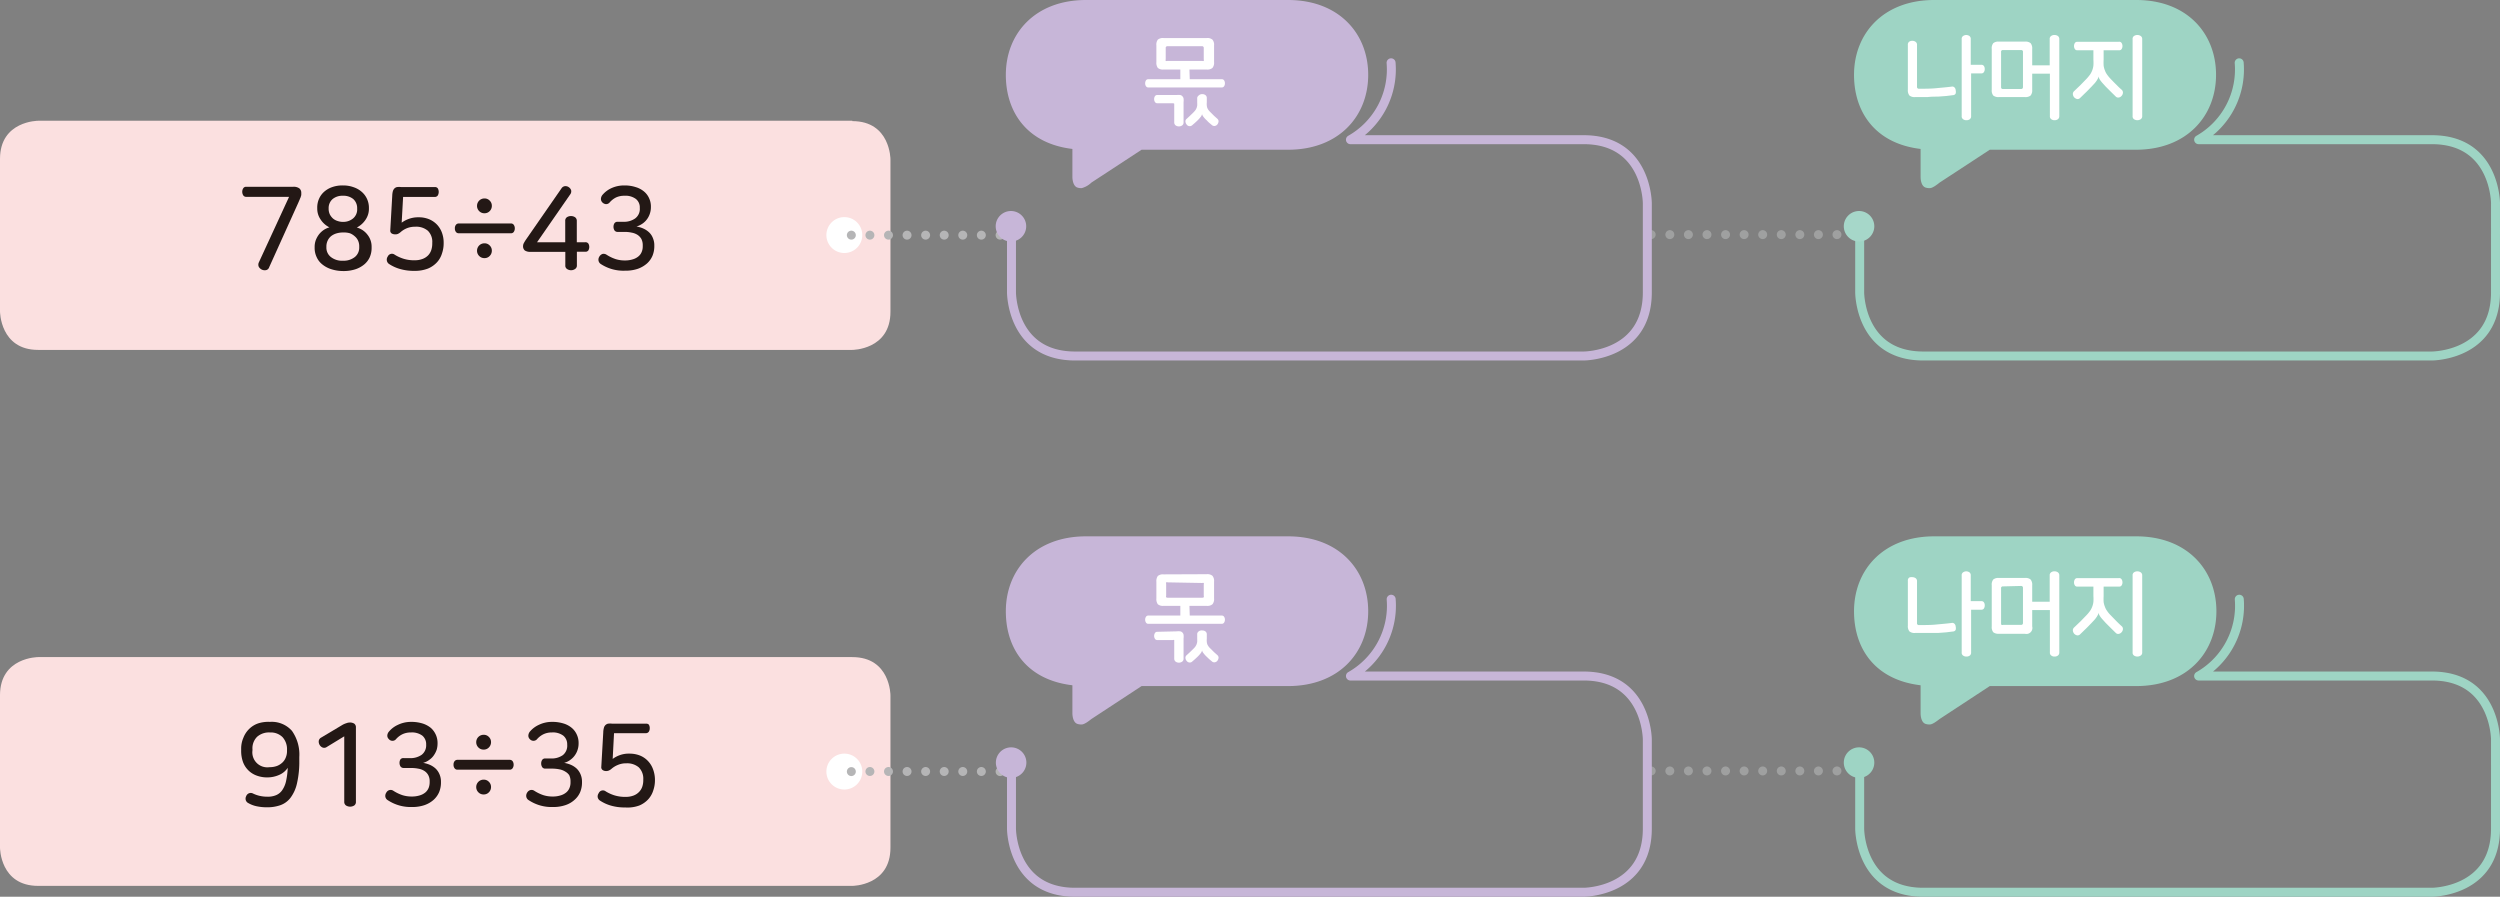 <svg xmlns="http://www.w3.org/2000/svg" viewBox="0 0 278.65 99.95"><rect x="0" y="0" width="278.65" height="99.95" fill="#808080" stroke="none"/><defs><style>.cls-1{fill:#fbe0e0;}.cls-2{fill:#231815;}.cls-3{fill:#fff;}.cls-11,.cls-4,.cls-5,.cls-6,.cls-7,.cls-9{fill:none;stroke-linecap:round;stroke-linejoin:round;}.cls-4,.cls-5{stroke:#b5b5b6;}.cls-4{stroke-dasharray:0 2.07;}.cls-6,.cls-7{stroke:#9fa0a0;}.cls-6{stroke-dasharray:0 2.07;}.cls-8{fill:#c7b6d8;}.cls-9{stroke:#c7b6d8;}.cls-10{fill:#9ed4c4;}.cls-11{stroke:#9ed4c4;}.cls-12{fill:#a6d7c9;}</style></defs><title>자산 2</title><g id="레이어_2" data-name="레이어 2"><g id="레이어_1-2" data-name="레이어 1"><path class="cls-1" d="M95,13.46H4.25S0,13.46,0,17.71v17S0,39,4.25,39H95s4.25,0,4.25-4.25v-17s0-4.25-4.25-4.25"/><path class="cls-2" d="M33.37,21a.64.64,0,0,1,.21.53.88.88,0,0,1,0,.17.53.53,0,0,1-.05.2c0,.07-.06.16-.1.27s-.1.23-.17.4L30,29.79a.47.47,0,0,1-.35.32.76.76,0,0,1-.47-.06.8.8,0,0,1-.33-.3.59.59,0,0,1,0-.5l3.37-7.31H27.45a.38.38,0,0,1-.34-.17.77.77,0,0,1-.11-.39.71.71,0,0,1,.11-.39.36.36,0,0,1,.34-.17h5.22A1.07,1.07,0,0,1,33.37,21Z"/><path class="cls-2" d="M38.22,20.67a3.37,3.37,0,0,1,1.23.21,2.65,2.65,0,0,1,.91.54,2.29,2.29,0,0,1,.56.78,2.39,2.39,0,0,1,.2,1v.11a2.14,2.14,0,0,1-.35,1.14,2.56,2.56,0,0,1-1,.91,2.22,2.22,0,0,1,1.18.79,2.12,2.12,0,0,1,.47,1.36v.16a2.5,2.5,0,0,1-.21,1,2.25,2.25,0,0,1-.62.81,3,3,0,0,1-1,.54,4.17,4.17,0,0,1-1.32.19A4.32,4.32,0,0,1,36.91,30a3,3,0,0,1-1-.54,2.15,2.15,0,0,1-.62-.81,2.35,2.35,0,0,1-.22-1v-.16a2.2,2.2,0,0,1,.13-.73,2.75,2.75,0,0,1,.35-.63,2.42,2.42,0,0,1,.52-.49,2.26,2.26,0,0,1,.65-.3,2.46,2.46,0,0,1-1-.9,2.1,2.1,0,0,1-.36-1.15v-.11a2.38,2.38,0,0,1,.19-1,2.26,2.26,0,0,1,.55-.78,2.65,2.65,0,0,1,.91-.54A3.39,3.39,0,0,1,38.22,20.67Zm0,5.24a2.63,2.63,0,0,0-.7.1,1.81,1.81,0,0,0-.59.29,1.41,1.41,0,0,0-.4.5,1.52,1.52,0,0,0-.15.69v.07a1.32,1.32,0,0,0,.49,1.08,2,2,0,0,0,1.35.42,2,2,0,0,0,1.34-.42,1.34,1.34,0,0,0,.48-1.08v-.07a1.52,1.52,0,0,0-.14-.69,1.37,1.37,0,0,0-.38-.48A1.72,1.72,0,0,0,39,26,2.48,2.48,0,0,0,38.24,25.91Zm0-4.09a1.69,1.69,0,0,0-1.15.37,1.32,1.32,0,0,0-.44,1v.08a1.49,1.49,0,0,0,.13.62,1.6,1.6,0,0,0,.35.46,1.4,1.4,0,0,0,.51.28,1.77,1.77,0,0,0,.61.1,1.69,1.69,0,0,0,1.12-.38,1.3,1.3,0,0,0,.46-1.08v-.08a1.35,1.35,0,0,0-.43-1A1.7,1.7,0,0,0,38.23,21.82Z"/><path class="cls-2" d="M48.8,21a.81.81,0,0,1,0,.78.39.39,0,0,1-.35.17H44.93l-.16,2.87a3.12,3.12,0,0,1,.79-.42,3,3,0,0,1,1.08-.18,3,3,0,0,1,1.2.22,2.62,2.62,0,0,1,.88.61,2.59,2.59,0,0,1,.54.89A3.16,3.16,0,0,1,49.45,27v.15a3.4,3.4,0,0,1-.18,1.08,2.57,2.57,0,0,1-.56,1,2.89,2.89,0,0,1-1,.7,4,4,0,0,1-1.51.26,5.46,5.46,0,0,1-1.58-.2,4.33,4.33,0,0,1-1.23-.55.57.57,0,0,1-.27-.39.6.6,0,0,1,.1-.46.51.51,0,0,1,.79-.19,4.35,4.35,0,0,0,1,.45,3.9,3.9,0,0,0,1.19.16,2.42,2.42,0,0,0,.9-.15,1.7,1.7,0,0,0,.62-.4,1.54,1.54,0,0,0,.35-.59,2.3,2.3,0,0,0,.11-.71v-.09a1.73,1.73,0,0,0-.49-1.35,2,2,0,0,0-1.4-.45,2.51,2.51,0,0,0-.92.16,2.56,2.56,0,0,0-.73.45,1.18,1.18,0,0,1-.29.19.67.67,0,0,1-.3.05.73.73,0,0,1-.41-.11.37.37,0,0,1-.14-.34l.22-3.86a2.14,2.14,0,0,1,.07-.5.72.72,0,0,1,.17-.3.59.59,0,0,1,.29-.16,2.11,2.11,0,0,1,.47,0h3.76A.37.37,0,0,1,48.8,21Z"/><path class="cls-2" d="M56.94,24.91a.36.36,0,0,1,.33.16.67.67,0,0,1,.11.39.68.68,0,0,1-.11.38.36.36,0,0,1-.33.16H51.15a.38.38,0,0,1-.34-.16.61.61,0,0,1-.11-.38.6.6,0,0,1,.11-.39.38.38,0,0,1,.34-.16ZM54,22.12a.77.77,0,0,1,.58.24.78.78,0,0,1,.24.58.81.81,0,0,1-.24.59.77.77,0,0,1-.58.24.79.79,0,0,1-.59-.24.81.81,0,0,1-.24-.59.82.82,0,0,1,.83-.82Zm0,5a.77.77,0,0,1,.58.24.78.78,0,0,1,.24.58.81.81,0,0,1-.24.59.77.77,0,0,1-.58.24.79.79,0,0,1-.59-.24.81.81,0,0,1-.24-.59.82.82,0,0,1,.83-.82Z"/><path class="cls-2" d="M63.39,20.86a.66.66,0,0,1,.27.35.57.57,0,0,1-.12.48L59.86,27H63V24.63a.47.47,0,0,1,.19-.42.84.84,0,0,1,.9,0,.48.48,0,0,1,.2.42V27h.94a.39.39,0,0,1,.35.15.74.74,0,0,1,.1.38.77.77,0,0,1-.1.38.39.39,0,0,1-.35.15H64.3v1.51a.45.45,0,0,1-.2.41.79.79,0,0,1-.9,0,.44.44,0,0,1-.19-.41V28.07H59.15a1.07,1.07,0,0,1-.65-.15.6.6,0,0,1-.2-.49.85.85,0,0,1,.05-.26,4.15,4.15,0,0,1,.3-.5L62.58,21a.53.53,0,0,1,.38-.25A.63.63,0,0,1,63.39,20.86Z"/><path class="cls-2" d="M69.57,20.67a3.92,3.92,0,0,1,1.3.19,2.57,2.57,0,0,1,.93.5,2.06,2.06,0,0,1,.56.76,2.15,2.15,0,0,1,.19.91v.06a2.18,2.18,0,0,1-.1.67,2.13,2.13,0,0,1-.29.61,2.05,2.05,0,0,1-.5.52,2.43,2.43,0,0,1-.72.36,2.82,2.82,0,0,1,.78.23,2.31,2.31,0,0,1,.63.42,1.74,1.74,0,0,1,.42.63,2.06,2.06,0,0,1,.16.84v.13a2.82,2.82,0,0,1-.2,1,2.46,2.46,0,0,1-.61.86,3.13,3.13,0,0,1-1,.59,4.19,4.19,0,0,1-1.44.22A4.6,4.6,0,0,1,67,29.45a.59.59,0,0,1-.29-.4.64.64,0,0,1,.1-.46.66.66,0,0,1,.36-.29.6.6,0,0,1,.45.1,4.47,4.47,0,0,0,1,.48,3.33,3.33,0,0,0,1,.15,2.86,2.86,0,0,0,.93-.13,1.72,1.72,0,0,0,.63-.34,1.23,1.23,0,0,0,.35-.5,1.52,1.52,0,0,0,.11-.6v-.1a1.54,1.54,0,0,0-.15-.72,1.35,1.35,0,0,0-.43-.46,1.8,1.8,0,0,0-.65-.25,3.51,3.51,0,0,0-.82-.08h-.74a.42.42,0,0,1-.36-.17.75.75,0,0,1-.11-.4.72.72,0,0,1,.11-.4.41.41,0,0,1,.36-.16h.64a2.13,2.13,0,0,0,1.3-.37,1.31,1.31,0,0,0,.52-1.17v0a1.19,1.19,0,0,0-.43-1,1.92,1.92,0,0,0-1.28-.36,2.13,2.13,0,0,0-.94.19,2.31,2.31,0,0,0-.73.58.51.51,0,0,1-.41.16.62.62,0,0,1-.39-.2.55.55,0,0,1-.15-.4.76.76,0,0,1,.15-.4,2.85,2.85,0,0,1,1-.77A3.37,3.37,0,0,1,69.57,20.67Z"/><path class="cls-3" d="M94.11,28.2a2,2,0,1,0-2-2,2,2,0,0,0,2,2"/><line class="cls-4" x1="96.96" y1="26.21" x2="110.43" y2="26.21"/><path class="cls-5" d="M111.47,26.21h0m-16.58,0h0"/><line class="cls-6" x1="186.12" y1="26.15" x2="205.82" y2="26.15"/><path class="cls-7" d="M206.85,26.15h0m-22.81,0h0"/><path class="cls-8" d="M112.11,8.34c0-4.6,3.26-8.34,8.94-8.34h22.51c5.68,0,8.94,3.74,8.94,8.34s-3.26,8.35-8.94,8.35H127.24l-5.59,3.66a2.48,2.48,0,0,1-1.09.62,1.42,1.42,0,0,1-.46-.06c-.46-.14-.57-.82-.57-1.19V16.6c-5-.59-7.42-4.05-7.42-8.26"/><path class="cls-3" d="M132.61,8.83h3.56a.3.3,0,0,1,.27.13.6.6,0,0,1,.09.33.57.57,0,0,1-.09.32.31.31,0,0,1-.27.14H128a.31.31,0,0,1-.27-.14.57.57,0,0,1-.09-.32.6.6,0,0,1,.09-.33.3.3,0,0,1,.27-.13h3.56V7.28h1Zm-1.46,1.76a2.25,2.25,0,0,1,.4,0,.44.44,0,0,1,.24.14.46.46,0,0,1,.13.25,1.54,1.54,0,0,1,0,.4v2.25a.39.39,0,0,1-.16.35.64.64,0,0,1-.72,0,.42.42,0,0,1-.16-.35V11.74c0-.09,0-.15,0-.18a.25.25,0,0,0-.17-.05H129a.31.31,0,0,1-.27-.14.57.57,0,0,1-.09-.32.6.6,0,0,1,.09-.33.3.3,0,0,1,.27-.13Zm3.35-6.35a.87.87,0,0,1,.64.18.87.87,0,0,1,.18.64V6.92a.89.89,0,0,1-.18.65.87.87,0,0,1-.64.18h-4.81a.89.89,0,0,1-.64-.18,1,1,0,0,1-.16-.65V5.06a.93.93,0,0,1,.16-.64.89.89,0,0,1,.64-.18Zm-4.35.91a.19.19,0,0,0-.22.22V6.62a.26.26,0,0,0,0,.17.25.25,0,0,0,.17,0H134a.25.25,0,0,0,.17,0,.26.26,0,0,0,0-.17V5.37a.19.19,0,0,0-.22-.22ZM134,10.49a.59.59,0,0,1,.36.11.4.4,0,0,1,.15.35v.47a1.83,1.83,0,0,0,0,.35,1.07,1.07,0,0,0,.06.27,1.49,1.49,0,0,0,.14.24,2.51,2.51,0,0,0,.23.25l.38.38.38.34a.37.37,0,0,1,.12.3.67.67,0,0,1-.14.33.45.45,0,0,1-.29.16.4.4,0,0,1-.31-.1l-.3-.25a3.44,3.44,0,0,1-.27-.27,2.5,2.5,0,0,1-.38-.41.81.81,0,0,1-.15-.29h0a.74.74,0,0,1-.15.31,3.72,3.72,0,0,1-.38.42l-.28.26-.29.25a.4.4,0,0,1-.32.1.4.4,0,0,1-.28-.16.61.61,0,0,1-.15-.33.35.35,0,0,1,.13-.32l.37-.34.39-.38a2.32,2.32,0,0,0,.22-.25,1.41,1.41,0,0,0,.13-.24,1.76,1.76,0,0,0,.07-.27,3.49,3.49,0,0,0,0-.35V11a.38.38,0,0,1,.16-.35A.55.55,0,0,1,134,10.49Z"/><path class="cls-9" d="M112.74,26v6.59s0,7.09,7.09,7.09h56.69s7.09,0,7.09-7.09V22.66s0-7.09-7.09-7.09h-26A9,9,0,0,0,155.05,7"/><path class="cls-8" d="M112.68,26.92a1.7,1.7,0,1,0-1.7-1.7,1.7,1.7,0,0,0,1.7,1.7"/><path class="cls-10" d="M206.65,8.34c0-4.6,3.26-8.34,8.94-8.34H238.1C243.78,0,247,3.74,247,8.34s-3.27,8.35-8.94,8.35H221.78l-5.59,3.66c-.24.19-.77.62-1.1.62a1.4,1.4,0,0,1-.45-.06c-.47-.14-.57-.82-.57-1.19V16.6c-5-.59-7.42-4.05-7.42-8.26"/><path class="cls-3" d="M213.14,4.55a.6.6,0,0,1,.37.11.39.39,0,0,1,.16.36V9.66a.2.2,0,0,0,.23.23c.68,0,1.32,0,1.91-.06s1.18-.1,1.75-.18a.33.33,0,0,1,.29.1.46.46,0,0,1,.13.31.72.72,0,0,1,0,.36.32.32,0,0,1-.25.18l-.8.1-.94.07c-.35,0-.73,0-1.15.05l-1.38,0a.89.89,0,0,1-.64-.18.94.94,0,0,1-.17-.65V5a.39.39,0,0,1,.16-.36A.58.58,0,0,1,213.14,4.55Zm6-.65a.67.67,0,0,1,.37.11.4.4,0,0,1,.15.35V7.22h1.17a.34.34,0,0,1,.3.14.58.58,0,0,1,.09.33.59.59,0,0,1-.09.34.32.32,0,0,1-.3.15H219.7v4.76a.4.4,0,0,1-.15.35.6.6,0,0,1-.37.11.58.58,0,0,1-.37-.11.38.38,0,0,1-.16-.35V4.36a.38.38,0,0,1,.16-.35A.65.65,0,0,1,219.18,3.9Z"/><path class="cls-3" d="M225.69,4.64a.88.88,0,0,1,.64.17.92.92,0,0,1,.18.65V10a.92.92,0,0,1-.18.65.93.93,0,0,1-.64.17h-2.88a.94.94,0,0,1-.64-.17A.92.92,0,0,1,222,10V5.46a.92.92,0,0,1,.17-.65.89.89,0,0,1,.64-.17Zm-2.43.94a.19.19,0,0,0-.22.22V9.69a.28.28,0,0,0,.05.18.25.25,0,0,0,.17.05h2c.15,0,.22-.08.22-.23V5.8a.19.19,0,0,0-.22-.22ZM229,3.9a.67.67,0,0,1,.37.11.41.41,0,0,1,.16.35v8.58a.41.41,0,0,1-.16.35.6.6,0,0,1-.37.11.55.55,0,0,1-.36-.11.38.38,0,0,1-.16-.35V8.21H226V7.28h2.46V4.36a.38.38,0,0,1,.16-.35A.61.61,0,0,1,229,3.9Z"/><path class="cls-3" d="M236.48,4.8a.63.63,0,0,1,.09.33.6.6,0,0,1-.09.33.29.29,0,0,1-.28.14h-1.73V6.66a6.32,6.32,0,0,0,0,.65,2.17,2.17,0,0,0,.14.53,1.83,1.83,0,0,0,.25.48,3.87,3.87,0,0,0,.39.47c.23.24.44.46.66.67a7,7,0,0,0,.58.55.42.42,0,0,1,.13.36.57.57,0,0,1-.16.33.51.51,0,0,1-.3.17.38.38,0,0,1-.34-.11l-.51-.5-.61-.61-.37-.41c-.1-.11-.18-.22-.24-.3a2,2,0,0,1-.13-.23.77.77,0,0,1-.05-.19h0l-.06.2-.13.23a3.46,3.46,0,0,1-.23.31l-.38.41c-.22.22-.42.44-.63.64s-.42.41-.64.62a.38.38,0,0,1-.36.1.67.67,0,0,1-.31-.2.63.63,0,0,1-.13-.35.43.43,0,0,1,.15-.33l.7-.67.67-.69a5.09,5.09,0,0,0,.39-.47,2.19,2.19,0,0,0,.25-.48,2.17,2.17,0,0,0,.13-.53,4.28,4.28,0,0,0,0-.65V5.6h-1.78a.29.29,0,0,1-.29-.14.6.6,0,0,1-.09-.33.63.63,0,0,1,.09-.33.31.31,0,0,1,.29-.14h4.59A.31.31,0,0,1,236.48,4.8Zm1.75-.9a.67.67,0,0,1,.37.11.39.39,0,0,1,.17.35v8.58a.39.39,0,0,1-.17.35.68.68,0,0,1-.74,0,.38.38,0,0,1-.16-.35V4.36a.38.38,0,0,1,.16-.35A.67.67,0,0,1,238.23,3.9Z"/><path class="cls-11" d="M207.28,26v6.59s0,7.09,7.09,7.09h56.69s7.09,0,7.09-7.09V22.66s0-7.09-7.09-7.09h-26A9,9,0,0,0,249.58,7"/><path class="cls-12" d="M207.21,26.92a1.7,1.7,0,1,0-1.7-1.7,1.7,1.7,0,0,0,1.7,1.7"/><path class="cls-1" d="M95,73.24H4.25S0,73.24,0,77.49v17s0,4.25,4.25,4.25H95s4.25,0,4.25-4.25v-17s0-4.25-4.25-4.25"/><path class="cls-2" d="M30.09,80.46a3,3,0,0,1,2.45,1,4.57,4.57,0,0,1,.82,2.92v.38a10.73,10.73,0,0,1-.26,2.56,4.17,4.17,0,0,1-.72,1.6,2.45,2.45,0,0,1-1.14.83,4.38,4.38,0,0,1-1.5.23,5.36,5.36,0,0,1-1.16-.12,3.18,3.18,0,0,1-.89-.34.56.56,0,0,1-.3-.35.6.6,0,0,1,.05-.43.54.54,0,0,1,.77-.29,3.49,3.49,0,0,0,.75.26,3.85,3.85,0,0,0,.86.09,2.34,2.34,0,0,0,.95-.17,1.56,1.56,0,0,0,.68-.55,2.82,2.82,0,0,0,.43-1,8.24,8.24,0,0,0,.19-1.5,2.14,2.14,0,0,1-.95.79,3.28,3.28,0,0,1-1.31.28,3.36,3.36,0,0,1-1.22-.21,2.54,2.54,0,0,1-1.51-1.52,3.63,3.63,0,0,1-.2-1.22v-.23a3,3,0,0,1,.24-1.22,2.77,2.77,0,0,1,.65-1,2.69,2.69,0,0,1,1-.62A3.73,3.73,0,0,1,30.09,80.46Zm0,1.18a2,2,0,0,0-1.43.48,1.8,1.8,0,0,0-.52,1.4v.11a1.67,1.67,0,0,0,1.9,1.88,2.38,2.38,0,0,0,.84-.14,1.88,1.88,0,0,0,.61-.39,1.52,1.52,0,0,0,.37-.57,1.82,1.82,0,0,0,.13-.7V83.6a2,2,0,0,0-.5-1.44A1.85,1.85,0,0,0,30.12,81.64Z"/><path class="cls-2" d="M39,80.53a.91.91,0,0,1,.49.13.5.5,0,0,1,.18.43v8.27a.47.47,0,0,1-.19.42.86.86,0,0,1-.46.13.85.85,0,0,1-.45-.13.48.48,0,0,1-.2-.42V82.07l-1.95,1.19a.49.49,0,0,1-.46.06.68.68,0,0,1-.35-.32.71.71,0,0,1-.08-.43.51.51,0,0,1,.27-.36l2.33-1.39a2.07,2.07,0,0,1,.47-.21A1.14,1.14,0,0,1,39,80.53Z"/><path class="cls-2" d="M45.8,80.46a4.3,4.3,0,0,1,1.3.18,2.75,2.75,0,0,1,.93.5,2.24,2.24,0,0,1,.74,1.67v.06a2.52,2.52,0,0,1-.09.67,2.47,2.47,0,0,1-.3.61,1.9,1.9,0,0,1-.5.52,2,2,0,0,1-.72.36,3.21,3.21,0,0,1,.78.23,2.31,2.31,0,0,1,.63.42,1.93,1.93,0,0,1,.42.63,2.06,2.06,0,0,1,.16.84v.13a2.78,2.78,0,0,1-.2,1,2.46,2.46,0,0,1-.61.86,3,3,0,0,1-1,.59,4.19,4.19,0,0,1-1.44.22,4.62,4.62,0,0,1-2.66-.75.57.57,0,0,1-.29-.4.65.65,0,0,1,.11-.46.56.56,0,0,1,.35-.28.54.54,0,0,1,.45.09,4.47,4.47,0,0,0,1,.48,3.37,3.37,0,0,0,1,.15,2.92,2.92,0,0,0,.94-.13,1.72,1.72,0,0,0,.63-.34,1.34,1.34,0,0,0,.35-.5,1.73,1.73,0,0,0,.11-.6v-.1a1.42,1.42,0,0,0-.16-.72,1.26,1.26,0,0,0-.43-.46,1.8,1.8,0,0,0-.65-.25,4.15,4.15,0,0,0-.82-.08H45a.42.42,0,0,1-.36-.17.75.75,0,0,1-.11-.4.72.72,0,0,1,.11-.4A.41.41,0,0,1,45,84.5h.64A2.18,2.18,0,0,0,47,84.13,1.33,1.33,0,0,0,47.5,83v0a1.24,1.24,0,0,0-.42-1,1.94,1.94,0,0,0-1.28-.36,2.15,2.15,0,0,0-.95.2,2.27,2.27,0,0,0-.73.57.51.51,0,0,1-.41.16.53.53,0,0,1-.38-.2.51.51,0,0,1-.16-.4.72.72,0,0,1,.16-.4,2.81,2.81,0,0,1,1-.77A3.38,3.38,0,0,1,45.8,80.46Z"/><path class="cls-2" d="M56.81,84.69a.39.39,0,0,1,.33.16.67.67,0,0,1,.11.39.68.68,0,0,1-.11.38.38.38,0,0,1-.33.17H51a.38.38,0,0,1-.34-.17.61.61,0,0,1-.11-.38.6.6,0,0,1,.11-.39.4.4,0,0,1,.34-.16Zm-2.9-2.79a.77.77,0,0,1,.58.24.78.78,0,0,1,.24.58.81.81,0,0,1-.24.59.77.77,0,0,1-.58.24.79.79,0,0,1-.59-.24.81.81,0,0,1-.24-.59.82.82,0,0,1,.83-.82Zm0,5a.77.77,0,0,1,.58.24.78.78,0,0,1,.24.58.81.81,0,0,1-.24.59.77.77,0,0,1-.58.24.79.79,0,0,1-.59-.24.81.81,0,0,1-.24-.59.82.82,0,0,1,.83-.82Z"/><path class="cls-2" d="M61.51,80.46a4.21,4.21,0,0,1,1.3.18,2.57,2.57,0,0,1,.93.5,2.06,2.06,0,0,1,.56.76,2.15,2.15,0,0,1,.19.91v.06a2.18,2.18,0,0,1-.1.67,2.13,2.13,0,0,1-.29.61,2.05,2.05,0,0,1-.5.52,2,2,0,0,1-.72.36,3.21,3.21,0,0,1,.78.23,2.31,2.31,0,0,1,.63.42,1.93,1.93,0,0,1,.42.63,2.06,2.06,0,0,1,.16.84v.13a2.78,2.78,0,0,1-.2,1,2.37,2.37,0,0,1-.62.86,2.83,2.83,0,0,1-1,.59,4.19,4.19,0,0,1-1.44.22,4.6,4.6,0,0,1-2.66-.75.57.57,0,0,1-.29-.4.64.64,0,0,1,.1-.46.6.6,0,0,1,.36-.28.55.55,0,0,1,.45.09,4.47,4.47,0,0,0,1,.48,3.33,3.33,0,0,0,1,.15,2.86,2.86,0,0,0,.93-.13,1.72,1.72,0,0,0,.63-.34,1.23,1.23,0,0,0,.35-.5,1.52,1.52,0,0,0,.11-.6v-.1a1.54,1.54,0,0,0-.15-.72A1.35,1.35,0,0,0,63,86a1.8,1.8,0,0,0-.65-.25,4.22,4.22,0,0,0-.82-.08h-.74a.4.4,0,0,1-.36-.17.75.75,0,0,1-.11-.4.72.72,0,0,1,.11-.4.39.39,0,0,1,.36-.16h.64a2.15,2.15,0,0,0,1.3-.37A1.34,1.34,0,0,0,63.22,83v0a1.24,1.24,0,0,0-.43-1,1.92,1.92,0,0,0-1.28-.36,2.1,2.1,0,0,0-.94.2,2.27,2.27,0,0,0-.73.57.53.53,0,0,1-.41.16.55.55,0,0,1-.39-.2.53.53,0,0,1-.15-.4.79.79,0,0,1,.15-.4,2.85,2.85,0,0,1,1-.77A3.37,3.37,0,0,1,61.51,80.46Z"/><path class="cls-2" d="M72.32,80.77a.71.71,0,0,1,.1.39.69.69,0,0,1-.1.39.39.39,0,0,1-.35.17H68.44l-.15,2.87a3,3,0,0,1,.79-.42A2.91,2.91,0,0,1,70.16,84a3.12,3.12,0,0,1,1.19.22,2.52,2.52,0,0,1,.88.61,2.62,2.62,0,0,1,.55.89A3.42,3.42,0,0,1,73,86.83V87a3.4,3.4,0,0,1-.18,1.08,2.62,2.62,0,0,1-.56,1,2.84,2.84,0,0,1-1,.7A3.78,3.78,0,0,1,69.7,90a5.51,5.51,0,0,1-1.58-.2,4.4,4.4,0,0,1-1.22-.55.57.57,0,0,1-.28-.39.61.61,0,0,1,.11-.45.51.51,0,0,1,.79-.2,4.28,4.28,0,0,0,1,.45,4,4,0,0,0,1.2.16,2.42,2.42,0,0,0,.9-.15,1.66,1.66,0,0,0,.61-.4,1.57,1.57,0,0,0,.36-.59,2.28,2.28,0,0,0,.11-.7v-.1a1.77,1.77,0,0,0-.5-1.35,2,2,0,0,0-1.39-.45,2.29,2.29,0,0,0-.92.17,2.54,2.54,0,0,0-.73.44,1.18,1.18,0,0,1-.29.19.71.71,0,0,1-.31.06.63.63,0,0,1-.4-.12.37.37,0,0,1-.14-.34l.22-3.86a2,2,0,0,1,.07-.49.66.66,0,0,1,.17-.31.63.63,0,0,1,.29-.16,2.05,2.05,0,0,1,.47,0H72A.39.39,0,0,1,72.32,80.77Z"/><path class="cls-3" d="M94.11,88a2,2,0,1,0-2-2,2,2,0,0,0,2,2"/><line class="cls-4" x1="96.96" y1="85.99" x2="110.43" y2="85.99"/><path class="cls-5" d="M111.47,86h0M94.89,86h0"/><line class="cls-6" x1="186.12" y1="85.93" x2="205.82" y2="85.93"/><path class="cls-7" d="M206.85,85.93h0m-22.81,0h0"/><path class="cls-8" d="M112.11,68.13c0-4.61,3.26-8.35,8.94-8.35h22.51c5.68,0,8.94,3.74,8.94,8.35s-3.26,8.34-8.94,8.34H127.24l-5.59,3.67c-.23.18-.76.61-1.09.61a1.42,1.42,0,0,1-.46-.06c-.46-.14-.57-.82-.57-1.19V76.38c-5-.59-7.42-4-7.42-8.25"/><path class="cls-3" d="M132.61,68.61h3.56a.29.29,0,0,1,.27.14.55.55,0,0,1,.09.32.57.57,0,0,1-.09.32.29.29,0,0,1-.27.14H128a.29.29,0,0,1-.27-.14.57.57,0,0,1-.09-.32.55.55,0,0,1,.09-.32.29.29,0,0,1,.27-.14h3.56V67.06h1Zm-1.46,1.76a1.54,1.54,0,0,1,.4,0,.43.43,0,0,1,.24.13.46.46,0,0,1,.13.25,1.54,1.54,0,0,1,0,.4v2.25a.39.39,0,0,1-.16.35.64.64,0,0,1-.72,0,.42.42,0,0,1-.16-.35V71.52c0-.09,0-.15,0-.18a.25.25,0,0,0-.17,0H129a.29.29,0,0,1-.27-.14.61.61,0,0,1,0-.64.29.29,0,0,1,.27-.14ZM134.5,64a.87.87,0,0,1,.64.18.89.89,0,0,1,.18.65V66.7a.89.89,0,0,1-.18.65.87.87,0,0,1-.64.18h-4.81a.89.89,0,0,1-.64-.18,1,1,0,0,1-.16-.65V64.85a1,1,0,0,1,.16-.65.89.89,0,0,1,.64-.18Zm-4.35.91a.25.25,0,0,0-.17,0,.26.26,0,0,0,0,.17V66.4a.26.26,0,0,0,0,.17.25.25,0,0,0,.17.05H134a.25.25,0,0,0,.17-.05.26.26,0,0,0,0-.17V65.15a.26.26,0,0,0,0-.17.25.25,0,0,0-.17,0ZM134,70.27a.59.59,0,0,1,.36.11.4.4,0,0,1,.15.35v.47a1.75,1.75,0,0,0,0,.35,1.07,1.07,0,0,0,.06.27,1.49,1.49,0,0,0,.14.24,1.74,1.74,0,0,0,.23.25l.38.38.38.34a.37.37,0,0,1,.12.3.64.64,0,0,1-.14.33.45.45,0,0,1-.29.16.37.37,0,0,1-.31-.1l-.3-.25-.27-.26a2.93,2.93,0,0,1-.38-.42.81.81,0,0,1-.15-.29h0a.74.74,0,0,1-.15.31,3.72,3.72,0,0,1-.38.42l-.28.26-.29.25a.37.37,0,0,1-.32.1.4.4,0,0,1-.28-.16.55.55,0,0,1-.15-.33.36.36,0,0,1,.13-.32l.37-.34.39-.38a1.64,1.64,0,0,0,.22-.25,1.41,1.41,0,0,0,.13-.24,1.76,1.76,0,0,0,.07-.27,3.32,3.32,0,0,0,0-.35v-.47a.38.38,0,0,1,.16-.35A.55.55,0,0,1,134,70.27Z"/><path class="cls-9" d="M112.74,85.77v6.59s0,7.09,7.09,7.09h56.69s7.09,0,7.09-7.09V82.44s0-7.09-7.09-7.09h-26a9,9,0,0,0,4.54-8.56"/><path class="cls-8" d="M112.68,86.7A1.7,1.7,0,1,0,111,85a1.7,1.7,0,0,0,1.7,1.7"/><path class="cls-10" d="M206.65,68.13c0-4.61,3.26-8.35,8.94-8.35H238.1c5.68,0,8.94,3.74,8.94,8.35s-3.27,8.34-8.94,8.34H221.78l-5.59,3.67c-.24.18-.77.61-1.1.61a1.4,1.4,0,0,1-.45-.06c-.47-.14-.57-.82-.57-1.19V76.38c-5-.59-7.42-4-7.42-8.25"/><path class="cls-3" d="M213.14,64.33a.67.67,0,0,1,.37.11.39.39,0,0,1,.16.36v4.64a.2.2,0,0,0,.23.23c.68,0,1.32,0,1.91-.06s1.18-.1,1.75-.18a.33.33,0,0,1,.29.1.46.46,0,0,1,.13.31.72.72,0,0,1,0,.36.32.32,0,0,1-.25.18l-.8.1-.94.07c-.35,0-.73,0-1.15,0s-.87,0-1.38,0a.89.89,0,0,1-.64-.18.93.93,0,0,1-.17-.64v-5a.39.39,0,0,1,.16-.36A.65.65,0,0,1,213.14,64.33Zm6-.65a.67.67,0,0,1,.37.11.4.4,0,0,1,.15.35V67h1.17a.34.34,0,0,1,.3.14.58.58,0,0,1,.09.33.65.65,0,0,1-.09.35.34.34,0,0,1-.3.14H219.7v4.76a.4.4,0,0,1-.15.35.6.6,0,0,1-.37.11.58.58,0,0,1-.37-.11.38.38,0,0,1-.16-.35V64.14a.38.38,0,0,1,.16-.35A.65.65,0,0,1,219.18,63.68Z"/><path class="cls-3" d="M225.69,64.42a.88.88,0,0,1,.64.17.92.92,0,0,1,.18.65v4.58a.67.67,0,0,1-.82.82h-2.88a.94.94,0,0,1-.64-.17.92.92,0,0,1-.17-.65V65.24a.92.92,0,0,1,.17-.65.89.89,0,0,1,.64-.17Zm-2.43.94a.19.19,0,0,0-.22.22v3.9a.26.26,0,0,0,.05.17.25.25,0,0,0,.17,0h2a.2.2,0,0,0,.22-.22v-3.9a.2.2,0,0,0-.22-.22ZM229,63.68a.67.67,0,0,1,.37.11.41.41,0,0,1,.16.35v8.58a.41.41,0,0,1-.16.35.6.6,0,0,1-.37.11.55.55,0,0,1-.36-.11.38.38,0,0,1-.16-.35V68H226v-.93h2.46V64.14a.38.38,0,0,1,.16-.35A.61.61,0,0,1,229,63.68Z"/><path class="cls-3" d="M236.48,64.58a.63.63,0,0,1,.09.33.58.58,0,0,1-.09.33.29.29,0,0,1-.28.14h-1.73v1.06a6.32,6.32,0,0,0,0,.65,2.17,2.17,0,0,0,.14.53,1.83,1.83,0,0,0,.25.48,3.23,3.23,0,0,0,.39.47l.66.68c.21.21.4.39.58.55a.4.4,0,0,1,.13.35.57.57,0,0,1-.16.33.51.51,0,0,1-.3.17.36.36,0,0,1-.34-.11l-.51-.5-.61-.61-.37-.41a2.61,2.61,0,0,1-.24-.3,2,2,0,0,1-.13-.23.77.77,0,0,1-.05-.19h0l-.06.2-.13.23a3.46,3.46,0,0,1-.23.31l-.38.41c-.22.22-.42.44-.63.64s-.42.41-.64.62a.38.38,0,0,1-.36.1.6.6,0,0,1-.31-.2.63.63,0,0,1-.13-.35.43.43,0,0,1,.15-.33l.7-.67.67-.69a4,4,0,0,0,.39-.47,2.19,2.19,0,0,0,.25-.48,2.17,2.17,0,0,0,.13-.53,4.28,4.28,0,0,0,0-.65V65.38h-1.78a.29.29,0,0,1-.29-.14.58.58,0,0,1-.09-.33.63.63,0,0,1,.09-.33.31.31,0,0,1,.29-.14h4.59A.31.31,0,0,1,236.48,64.58Zm1.75-.9a.67.67,0,0,1,.37.11.39.39,0,0,1,.17.35v8.58a.39.39,0,0,1-.17.35.68.68,0,0,1-.74,0,.38.38,0,0,1-.16-.35V64.14a.38.38,0,0,1,.16-.35A.67.67,0,0,1,238.23,63.68Z"/><path class="cls-11" d="M207.28,85.77v6.59s0,7.09,7.09,7.09h56.69s7.09,0,7.09-7.09V82.44s0-7.09-7.09-7.09h-26a9,9,0,0,0,4.53-8.56"/><path class="cls-10" d="M207.21,86.7a1.7,1.7,0,1,0-1.7-1.7,1.7,1.7,0,0,0,1.7,1.7"/></g></g></svg>